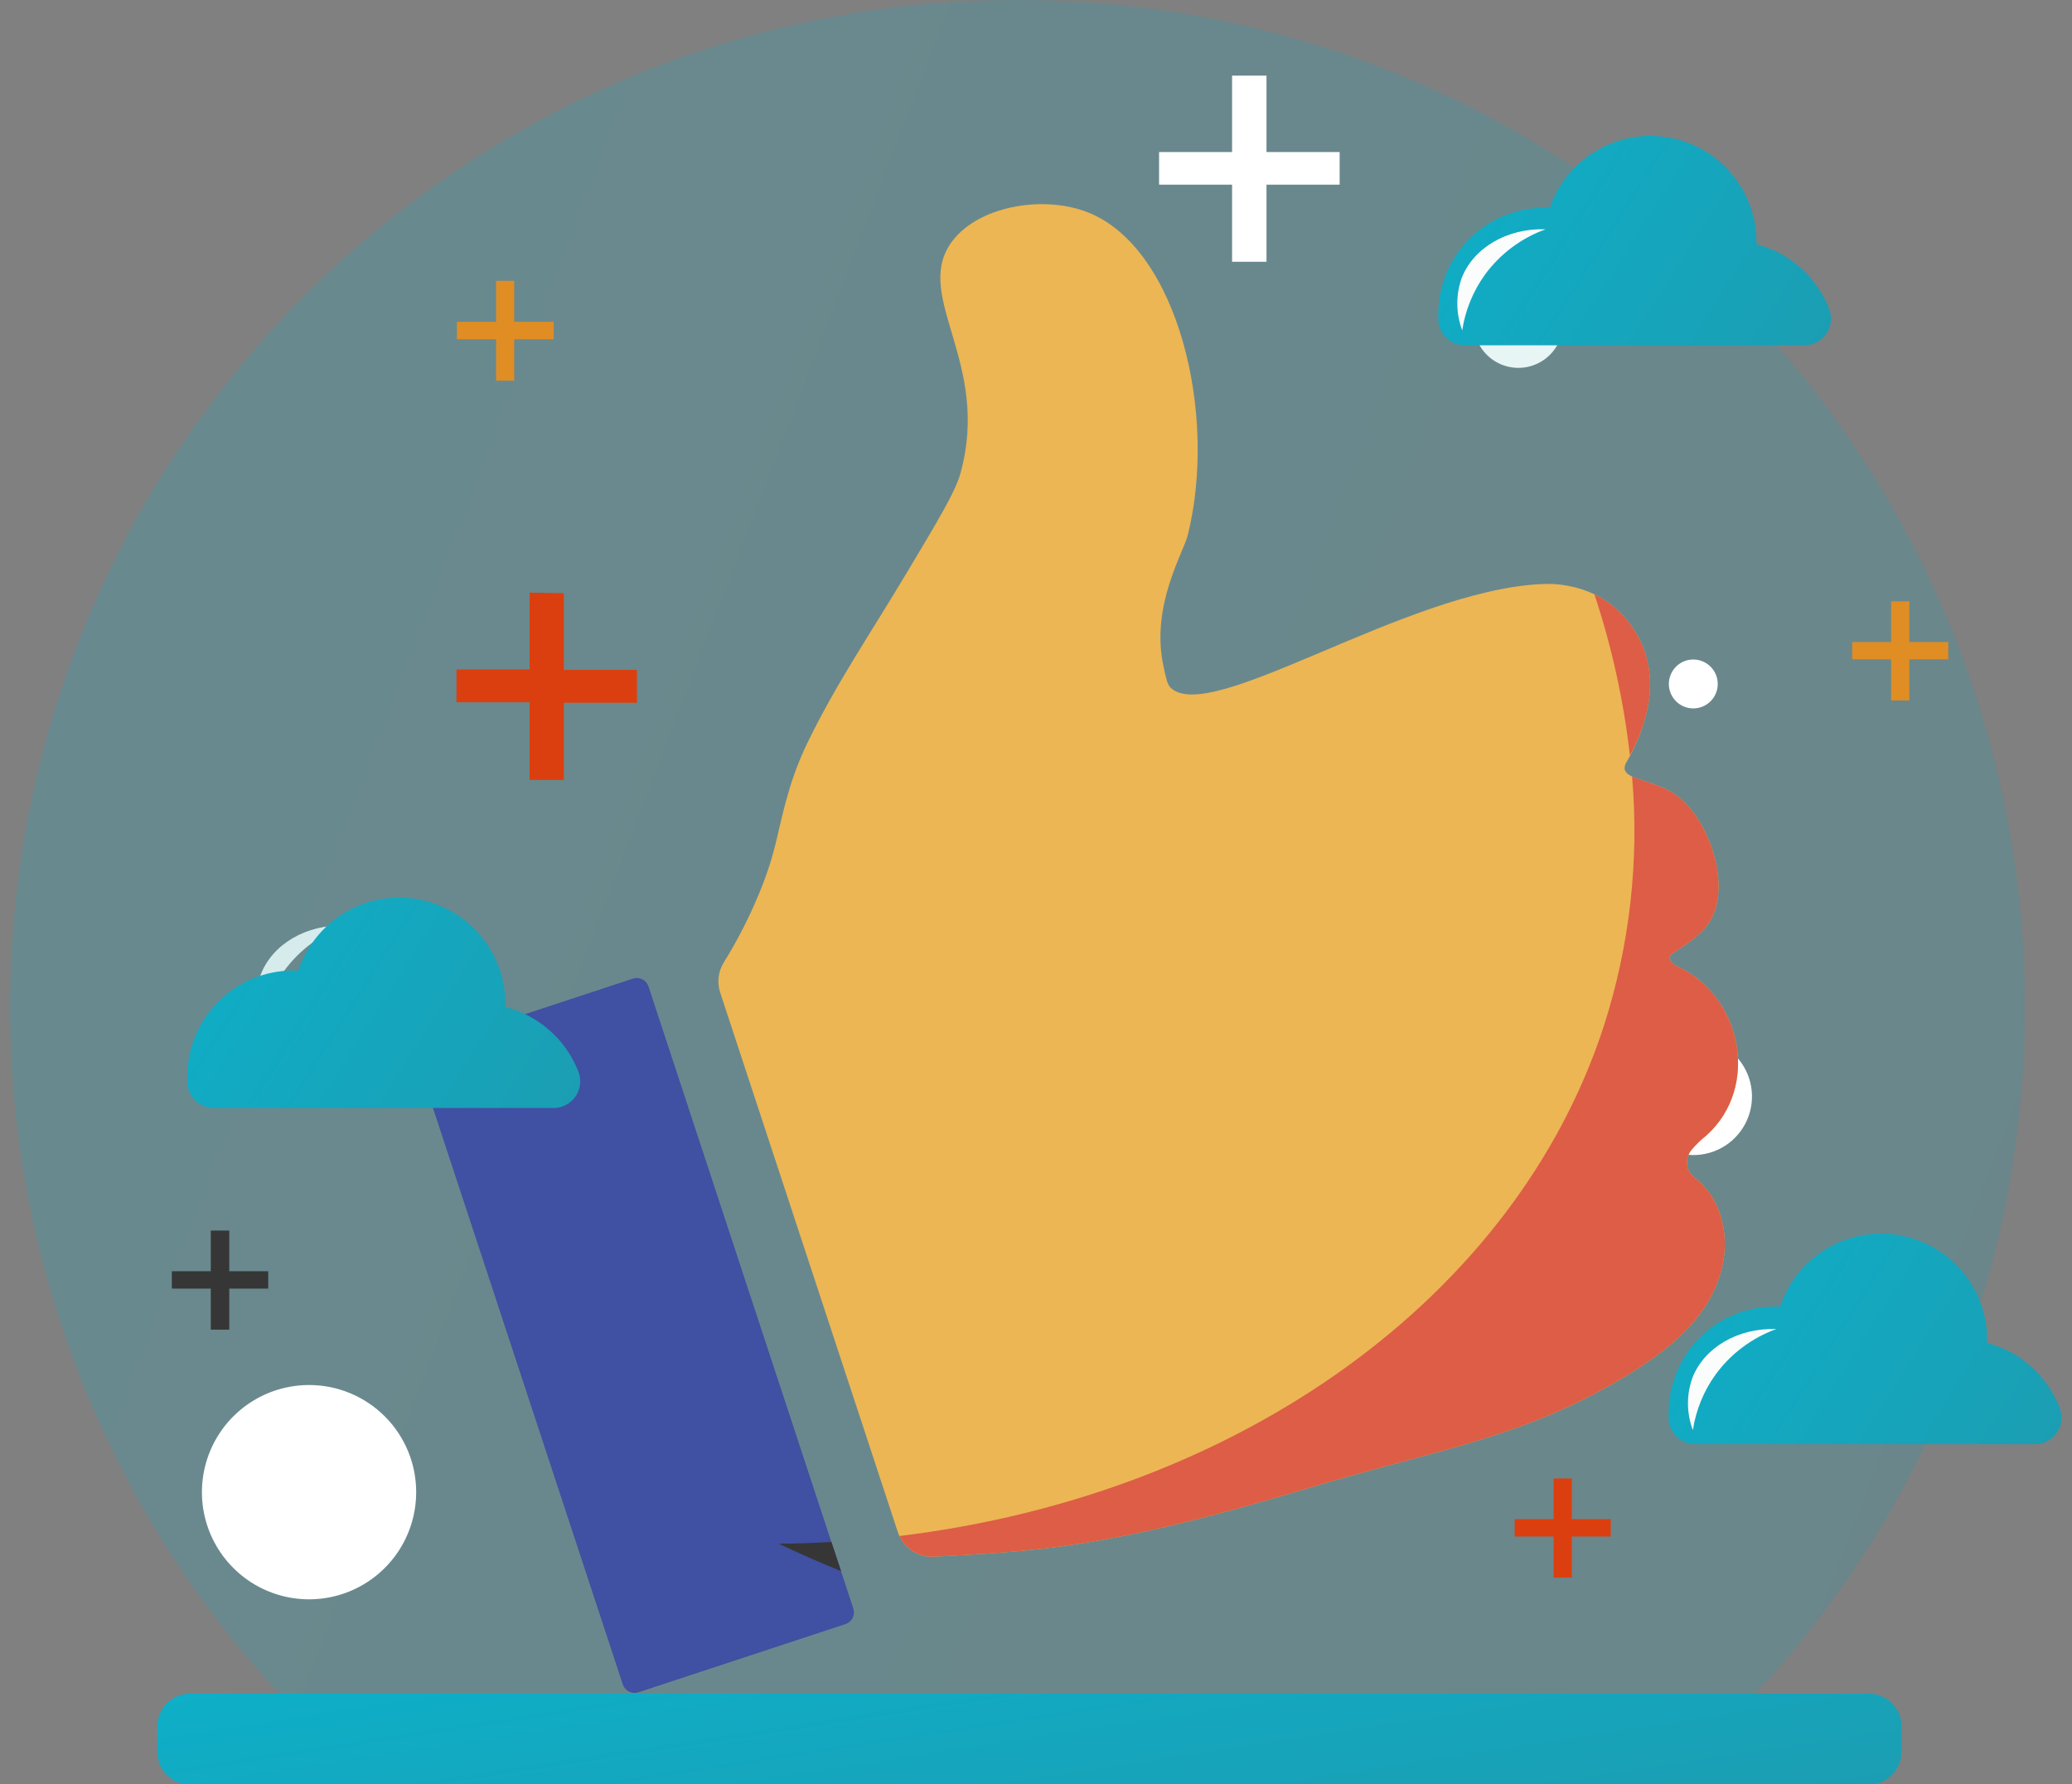 <svg width="151" height="130" viewBox="0 0 151 130" fill="none" xmlns="http://www.w3.org/2000/svg">
<rect x="0" y="0" width="151" height="130" fill="#808080" stroke="none"/>
<g clip-path="url(#clip0_5_3668)">
<path opacity="0.21" d="M147.57 73.416C147.572 84.227 145.185 94.905 140.582 104.686C135.978 114.468 129.27 123.112 120.938 130H27.37C19.038 123.112 12.329 114.468 7.725 104.687C3.12 94.905 0.733 84.227 0.734 73.416C0.734 32.87 33.604 0 74.154 0C114.704 0 147.57 32.87 147.57 73.416Z" fill="url(#paint0_linear_5_3668)"/>
<path d="M113.75 69.155C115.193 69.704 116.441 70.669 117.336 71.928C118.231 73.186 118.733 74.682 118.777 76.226C118.822 77.769 118.408 79.292 117.588 80.6C116.767 81.908 115.577 82.944 114.168 83.576C112.759 84.208 111.194 84.408 109.671 84.15C108.149 83.893 106.737 83.189 105.614 82.129C104.491 81.069 103.708 79.699 103.363 78.194C103.018 76.689 103.128 75.115 103.678 73.672C104.415 71.738 105.89 70.175 107.779 69.328C109.667 68.481 111.815 68.419 113.75 69.155Z" fill="white"/>
<path d="M124.931 75.9C125.72 76.201 126.402 76.729 126.891 77.418C127.379 78.106 127.653 78.924 127.677 79.768C127.701 80.612 127.474 81.444 127.025 82.159C126.576 82.874 125.925 83.44 125.154 83.785C124.384 84.13 123.528 84.239 122.696 84.098C121.863 83.957 121.092 83.572 120.478 82.992C119.864 82.412 119.436 81.663 119.248 80.84C119.06 80.017 119.12 79.157 119.42 78.368C119.62 77.844 119.92 77.364 120.305 76.956C120.69 76.548 121.152 76.22 121.664 75.991C122.176 75.762 122.728 75.636 123.289 75.62C123.849 75.605 124.408 75.7 124.931 75.9Z" fill="white"/>
<path d="M111.813 20.507C112.414 20.736 112.934 21.138 113.307 21.663C113.68 22.187 113.889 22.811 113.907 23.454C113.926 24.097 113.753 24.732 113.411 25.277C113.069 25.822 112.574 26.254 111.986 26.517C111.399 26.781 110.747 26.864 110.112 26.757C109.478 26.65 108.889 26.357 108.421 25.916C107.953 25.474 107.626 24.904 107.482 24.276C107.338 23.649 107.383 22.993 107.612 22.392C107.764 21.992 107.993 21.626 108.286 21.315C108.58 21.004 108.932 20.753 109.322 20.578C109.712 20.403 110.133 20.307 110.56 20.295C110.988 20.282 111.413 20.354 111.813 20.507Z" fill="#E8F5F5"/>
<path d="M124.037 48.169C124.366 48.295 124.65 48.515 124.854 48.803C125.058 49.09 125.172 49.431 125.182 49.783C125.192 50.135 125.097 50.482 124.91 50.781C124.722 51.079 124.451 51.315 124.129 51.459C123.808 51.603 123.451 51.648 123.104 51.589C122.757 51.531 122.435 51.37 122.179 51.128C121.922 50.886 121.744 50.574 121.665 50.231C121.586 49.888 121.611 49.529 121.737 49.2C121.819 48.981 121.945 48.78 122.105 48.609C122.266 48.439 122.459 48.302 122.672 48.206C122.886 48.11 123.117 48.058 123.351 48.052C123.585 48.045 123.818 48.085 124.037 48.169Z" fill="white"/>
<path d="M30.33 108.715C30.331 110.259 29.873 111.769 29.016 113.054C28.158 114.338 26.939 115.339 25.512 115.931C24.085 116.522 22.515 116.677 21 116.376C19.485 116.075 18.094 115.331 17.002 114.239C15.91 113.147 15.166 111.756 14.865 110.241C14.564 108.726 14.719 107.156 15.31 105.729C15.902 104.302 16.903 103.083 18.187 102.226C19.472 101.368 20.982 100.911 22.526 100.911C24.596 100.911 26.581 101.734 28.044 103.197C29.508 104.66 30.33 106.645 30.33 108.715Z" fill="white"/>
<path d="M28.009 75.764C28.007 76.608 27.755 77.433 27.284 78.133C26.814 78.833 26.146 79.379 25.366 79.7C24.585 80.021 23.728 80.104 22.9 79.938C22.073 79.772 21.313 79.364 20.718 78.767C20.122 78.169 19.716 77.409 19.552 76.581C19.389 75.753 19.474 74.895 19.797 74.116C20.121 73.337 20.668 72.671 21.37 72.202C22.072 71.734 22.897 71.483 23.74 71.483C24.302 71.483 24.858 71.593 25.378 71.808C25.896 72.024 26.368 72.339 26.765 72.737C27.161 73.135 27.475 73.607 27.689 74.126C27.903 74.646 28.012 75.203 28.009 75.764Z" fill="white"/>
<path d="M138.569 125.795V127.636C138.569 128.271 138.317 128.881 137.867 129.33C137.418 129.78 136.809 130.032 136.173 130.032H13.861C13.225 130.032 12.616 129.78 12.166 129.33C11.717 128.881 11.464 128.271 11.464 127.636V125.795C11.464 125.159 11.717 124.55 12.166 124.101C12.616 123.651 13.225 123.399 13.861 123.399H136.185C136.821 123.399 137.43 123.651 137.879 124.101C138.329 124.55 138.581 125.159 138.581 125.795" fill="url(#paint1_linear_5_3668)"/>
<path d="M130.646 19.041C129.854 18.462 128.958 18.041 128.006 17.799C128.006 17.719 128.006 17.639 128.006 17.559C127.988 15.734 127.324 13.975 126.133 12.592C124.943 11.209 123.301 10.291 121.499 10.001C119.697 9.712 117.851 10.069 116.286 11.009C114.722 11.949 113.541 13.412 112.951 15.139H112.552C110.501 15.139 108.535 15.954 107.085 17.404C105.635 18.854 104.82 20.82 104.82 22.871C104.82 23.035 104.82 23.194 104.82 23.354C104.854 23.845 105.073 24.305 105.434 24.64C105.794 24.976 106.269 25.161 106.761 25.159H131.521C131.831 25.157 132.137 25.08 132.412 24.934C132.686 24.788 132.922 24.579 133.098 24.323C133.274 24.067 133.387 23.773 133.425 23.464C133.463 23.156 133.426 22.843 133.318 22.551C132.782 21.146 131.849 19.927 130.634 19.041" fill="url(#paint2_linear_5_3668)"/>
<path d="M147.455 99.094C146.663 98.514 145.767 98.092 144.815 97.853C144.815 97.773 144.815 97.693 144.815 97.613C144.815 95.775 144.16 93.996 142.967 92.597C141.774 91.198 140.122 90.27 138.307 89.979C136.492 89.689 134.632 90.054 133.062 91.01C131.492 91.966 130.314 93.451 129.74 95.197C129.612 95.197 129.48 95.197 129.34 95.197C128.325 95.196 127.319 95.396 126.38 95.784C125.442 96.172 124.589 96.742 123.871 97.46C123.152 98.178 122.582 99.03 122.194 99.969C121.805 100.907 121.605 101.913 121.605 102.928C121.605 103.092 121.605 103.252 121.605 103.415C121.637 103.907 121.856 104.367 122.215 104.703C122.575 105.039 123.049 105.226 123.542 105.224H148.301C148.614 105.225 148.922 105.151 149.199 105.006C149.476 104.862 149.714 104.653 149.893 104.397C150.072 104.14 150.185 103.844 150.225 103.534C150.264 103.224 150.227 102.91 150.118 102.617C149.583 101.211 148.651 99.991 147.435 99.106" fill="url(#paint3_linear_5_3668)"/>
<path d="M19.044 74.798C18.58 73.57 18.569 72.216 19.012 70.98C19.867 68.792 22.315 67.338 25.126 67.434C23.354 68.071 21.812 69.224 20.701 70.745C19.835 71.945 19.267 73.334 19.044 74.798Z" fill="#D6EBEB"/>
<path d="M123.37 104.198C122.906 102.971 122.894 101.619 123.338 100.384C124.193 98.192 126.637 96.738 129.452 96.834C127.681 97.473 126.14 98.626 125.027 100.145C124.161 101.345 123.593 102.735 123.37 104.198Z" fill="#FBFDFD"/>
<path d="M106.561 24.069C106.098 22.841 106.085 21.488 106.525 20.251C107.38 18.063 109.828 16.609 112.639 16.705C110.867 17.343 109.327 18.495 108.215 20.015C107.351 21.217 106.784 22.606 106.561 24.069Z" fill="#FBFDFD"/>
<path d="M61.623 118.327L46.515 123.303C46.29 123.375 46.046 123.356 45.835 123.249C45.624 123.142 45.464 122.956 45.389 122.732L30.453 77.386C30.385 77.163 30.407 76.922 30.513 76.715C30.62 76.507 30.803 76.35 31.024 76.276L46.132 71.3C46.356 71.228 46.6 71.247 46.811 71.353C47.022 71.459 47.182 71.644 47.258 71.867L60.592 112.361L61.295 114.485L62.194 117.217C62.262 117.44 62.24 117.681 62.134 117.888C62.027 118.096 61.844 118.253 61.623 118.327Z" fill="#4050A2"/>
<path d="M125.642 91.511C125.151 95.376 122.096 98 118.985 99.945C111.326 104.737 105.116 105.476 95.052 108.507C80.815 112.792 75.54 113.016 68.044 113.415C67.526 113.441 67.012 113.313 66.567 113.045C66.122 112.778 65.768 112.384 65.548 111.913C65.5 111.818 65.46 111.72 65.428 111.618L52.486 72.322C52.365 71.958 52.326 71.573 52.372 71.192C52.417 70.812 52.546 70.446 52.749 70.122C53.75 68.505 54.617 66.808 55.341 65.05C56.611 61.955 56.627 60.609 57.402 57.937C57.76 56.655 58.229 55.405 58.803 54.203C60.952 49.779 63.284 46.408 66.103 41.696C68.451 37.774 69.626 35.813 69.993 34.488C72.217 26.521 66.626 21.716 69.242 17.791C71.075 15.039 75.983 14.153 79.318 15.487C85.847 18.098 88.762 30.211 86.554 39.008C86.231 40.31 83.835 44.152 84.793 48.561C84.981 49.435 85.076 49.871 85.296 50.09C88.139 52.926 102.384 43.046 112.276 42.559C113.623 42.472 114.971 42.726 116.194 43.297C117.227 43.801 118.12 44.549 118.797 45.478C121.038 48.505 120.395 51.999 118.797 55.062L118.57 55.462C118.455 55.622 118.393 55.815 118.394 56.013C118.43 56.288 118.682 56.46 118.941 56.576L119.057 56.624C120.003 56.995 121.018 57.219 121.884 57.754C124.432 59.323 126.233 64.367 124.64 67.067C124.033 68.093 122.975 68.744 121.98 69.399C121.858 69.462 121.759 69.563 121.697 69.686C121.569 70.014 121.964 70.281 122.28 70.429C126.956 72.609 128.27 79.215 124.356 82.729C123.959 83.041 123.595 83.393 123.27 83.779C123.109 83.975 123.001 84.209 122.956 84.459C122.912 84.708 122.932 84.965 123.015 85.205C123.205 85.531 123.464 85.812 123.773 86.028C125.275 87.35 125.898 89.514 125.642 91.511Z" fill="#ECB654"/>
<path d="M39.471 74.606C38.675 74.03 37.779 73.608 36.827 73.364C36.827 73.284 36.827 73.209 36.827 73.129C36.825 71.291 36.169 69.514 34.976 68.117C33.783 66.719 32.132 65.791 30.317 65.5C28.503 65.209 26.645 65.573 25.074 66.528C23.504 67.482 22.325 68.964 21.748 70.709C21.62 70.709 21.492 70.709 21.348 70.709C19.305 70.718 17.349 71.536 15.906 72.983C14.463 74.43 13.652 76.389 13.649 78.432C13.649 78.592 13.649 78.755 13.649 78.915C13.681 79.407 13.899 79.868 14.259 80.204C14.619 80.541 15.093 80.728 15.586 80.728H40.345C40.658 80.728 40.966 80.653 41.243 80.508C41.52 80.363 41.758 80.154 41.937 79.897C42.116 79.641 42.23 79.345 42.27 79.035C42.31 78.725 42.275 78.41 42.166 78.117C41.626 76.711 40.69 75.492 39.471 74.606Z" fill="url(#paint4_linear_5_3668)"/>
<path d="M60.592 112.345L61.295 114.469C59.61 113.786 58.1 113.115 56.743 112.473C58.036 112.469 59.318 112.421 60.592 112.345Z" fill="#363636"/>
<path d="M118.782 55.05C118.329 51.053 117.462 47.114 116.194 43.297C117.227 43.801 118.12 44.549 118.797 45.478C121.038 48.505 120.411 51.999 118.782 55.05Z" fill="#DD5D46"/>
<path d="M125.642 91.511C125.151 95.376 122.096 98 118.985 99.945C111.326 104.737 105.116 105.476 95.052 108.507C80.815 112.792 75.54 113.016 68.044 113.415C67.526 113.441 67.012 113.313 66.567 113.045C66.122 112.778 65.768 112.384 65.548 111.913C90.468 108.886 110.475 94.41 116.877 74.774C118.767 68.905 119.469 62.719 118.941 56.576L119.057 56.624C120.003 56.995 121.018 57.219 121.884 57.754C124.432 59.323 126.233 64.367 124.64 67.067C124.033 68.093 122.975 68.744 121.98 69.399C121.858 69.462 121.759 69.563 121.697 69.686C121.569 70.014 121.964 70.281 122.28 70.429C126.956 72.61 128.27 79.215 124.356 82.729C123.959 83.041 123.595 83.393 123.27 83.779C123.109 83.975 123.001 84.209 122.956 84.459C122.912 84.709 122.932 84.965 123.015 85.205C123.205 85.531 123.464 85.812 123.773 86.028C125.275 87.35 125.898 89.514 125.642 91.511Z" fill="#DD5D46"/>
<path d="M41.088 43.218V48.809H46.419V51.205H41.088V56.823H38.596V51.165H33.265V48.769H38.596V43.178L41.088 43.218Z" fill="#DC3F0F"/>
<path d="M114.548 107.72V110.684H117.388V111.95H114.548V114.941H113.223V111.95H110.383V110.684H113.223V107.72H114.548Z" fill="#DC3F0F"/>
<path d="M16.708 89.658V92.621H19.547V93.887H16.708V96.878H15.362V93.887H12.523V92.621H15.362V89.658H16.708Z" fill="#363636"/>
<path d="M139.148 43.812V46.776H141.984V48.038H139.148V51.033H137.818V48.038H134.983V46.776H137.818V43.812H139.148Z" fill="#E08D24"/>
<path d="M92.297 5.511V11.078H97.628V13.454H92.297V19.073H89.789V13.454H84.469V11.078H89.789V5.511H92.297Z" fill="white"/>
<path d="M37.474 20.459V23.446H40.349V24.72H37.474V27.735H36.152V24.72H33.297V23.446H36.152V20.459H37.474Z" fill="#E08D24"/>
</g>
<defs>
<linearGradient id="paint0_linear_5_3668" x1="147.571" y1="123.861" x2="-100.358" y2="28.768" gradientUnits="userSpaceOnUse">
<stop stop-color="#1B9EB3"/>
<stop offset="1" stop-color="#07B7D2"/>
</linearGradient>
<linearGradient id="paint1_linear_5_3668" x1="138.581" y1="129.719" x2="132.901" y2="92.757" gradientUnits="userSpaceOnUse">
<stop stop-color="#1B9EB3"/>
<stop offset="1" stop-color="#07B7D2"/>
</linearGradient>
<linearGradient id="paint2_linear_5_3668" x1="133.439" y1="24.439" x2="94.009" y2="-0.679" gradientUnits="userSpaceOnUse">
<stop stop-color="#1B9EB3"/>
<stop offset="1" stop-color="#07B7D2"/>
</linearGradient>
<linearGradient id="paint3_linear_5_3668" x1="150.24" y1="104.5" x2="110.671" y2="79.422" gradientUnits="userSpaceOnUse">
<stop stop-color="#1B9EB3"/>
<stop offset="1" stop-color="#07B7D2"/>
</linearGradient>
<linearGradient id="paint4_linear_5_3668" x1="42.286" y1="80.005" x2="2.741" y2="54.913" gradientUnits="userSpaceOnUse">
<stop stop-color="#1B9EB3"/>
<stop offset="1" stop-color="#07B7D2"/>
</linearGradient>
<clipPath id="clip0_5_3668">
<rect width="149.532" height="130" fill="white" transform="translate(0.734)"/>
</clipPath>
</defs>
</svg>
